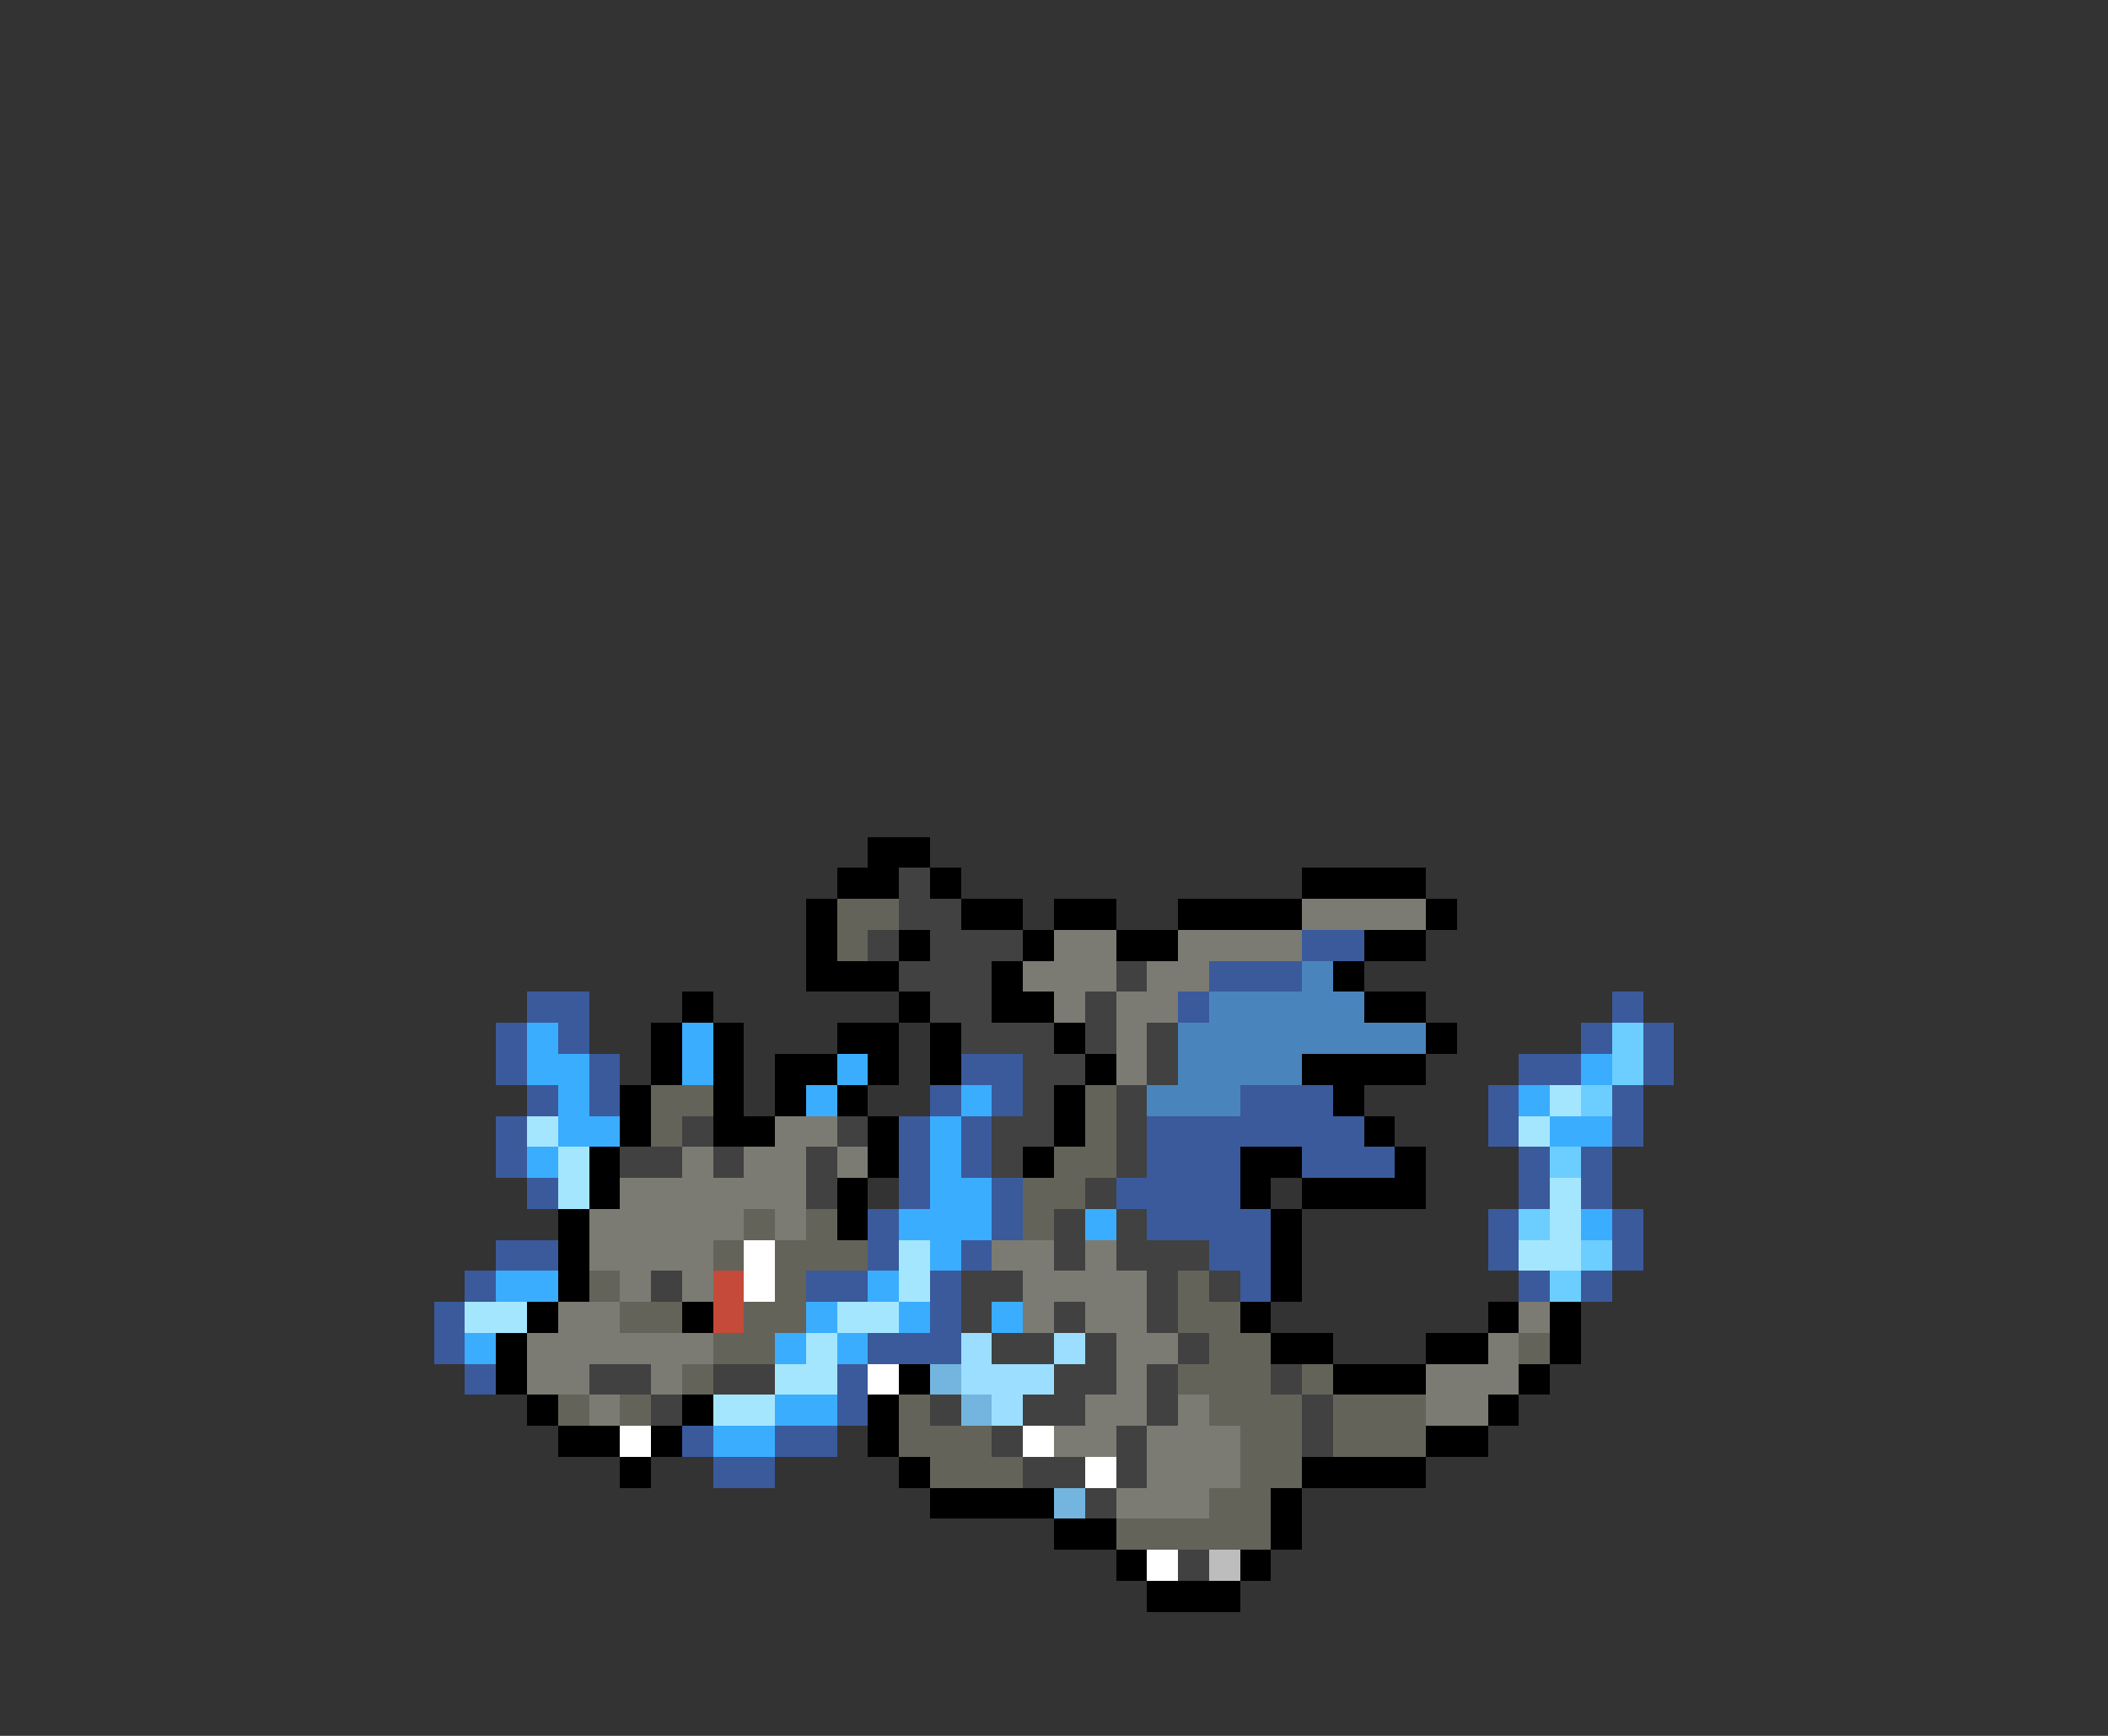 <svg xmlns="http://www.w3.org/2000/svg" viewBox="0 -0.5 68 56" shape-rendering="crispEdges">
<rect x="0" y="-0.5" width="68" height="56" fill="#333333" stroke="none"/>
<path stroke="#000000" d="M28 27h2M27 28h2M30 28h1M42 28h4M26 29h1M31 29h2M34 29h2M38 29h4M46 29h1M26 30h1M29 30h1M33 30h1M36 30h2M44 30h2M26 31h3M32 31h1M43 31h1M22 32h1M29 32h1M32 32h2M44 32h2M21 33h1M23 33h1M27 33h2M30 33h1M34 33h1M46 33h1M21 34h1M23 34h1M25 34h2M28 34h1M30 34h1M35 34h1M42 34h4M20 35h1M23 35h1M25 35h1M27 35h1M34 35h1M43 35h1M20 36h1M23 36h2M28 36h1M34 36h1M44 36h1M19 37h1M28 37h1M33 37h1M40 37h2M45 37h1M19 38h1M27 38h1M40 38h1M42 38h4M18 39h1M27 39h1M41 39h1M18 40h1M41 40h1M18 41h1M41 41h1M17 42h1M22 42h1M40 42h1M48 42h1M50 42h1M16 43h1M41 43h2M46 43h2M50 43h1M16 44h1M29 44h1M43 44h3M49 44h1M17 45h1M22 45h1M28 45h1M48 45h1M18 46h2M21 46h1M28 46h1M46 46h2M20 47h1M29 47h1M42 47h4M30 48h4M41 48h1M34 49h2M41 49h1M36 50h1M40 50h1M37 51h3" />
<path stroke="#414141" d="M29 28h1M29 29h2M28 30h1M30 30h3M29 31h3M36 31h1M30 32h2M35 32h1M31 33h3M35 33h1M37 33h1M33 34h2M37 34h1M33 35h1M36 35h1M22 36h1M27 36h1M32 36h2M36 36h1M20 37h2M23 37h1M26 37h1M32 37h1M36 37h1M26 38h1M35 38h1M34 39h1M36 39h1M34 40h1M36 40h3M21 41h1M31 41h2M37 41h1M39 41h1M31 42h1M34 42h1M37 42h1M32 43h2M35 43h1M38 43h1M19 44h2M23 44h2M34 44h2M37 44h1M41 44h1M21 45h1M30 45h1M33 45h2M37 45h1M42 45h1M32 46h1M36 46h1M42 46h1M33 47h2M36 47h1M35 48h1M38 50h1" />
<path stroke="#63635a" d="M27 29h2M27 30h1M21 35h2M35 35h1M21 36h1M35 36h1M34 37h2M33 38h2M24 39h1M26 39h1M33 39h1M23 40h1M25 40h3M19 41h1M25 41h1M38 41h1M20 42h2M24 42h2M38 42h2M23 43h2M39 43h2M49 43h1M22 44h1M38 44h3M42 44h1M18 45h1M20 45h1M29 45h1M39 45h3M43 45h3M29 46h3M40 46h2M43 46h3M30 47h3M40 47h2M39 48h2M36 49h5" />
<path stroke="#7b7b73" d="M42 29h4M34 30h2M38 30h4M33 31h3M37 31h2M34 32h1M36 32h2M36 33h1M36 34h1M25 36h2M22 37h1M24 37h2M27 37h1M20 38h6M19 39h5M25 39h1M19 40h4M32 40h2M35 40h1M20 41h1M22 41h1M33 41h4M18 42h2M33 42h1M35 42h2M49 42h1M17 43h6M36 43h2M48 43h1M17 44h2M21 44h1M36 44h1M46 44h3M19 45h1M35 45h2M38 45h1M46 45h2M34 46h2M37 46h3M37 47h3M36 48h3" />
<path stroke="#3a5a9c" d="M42 30h2M39 31h3M17 32h2M38 32h1M52 32h1M16 33h1M18 33h1M51 33h1M53 33h1M16 34h1M19 34h1M31 34h2M49 34h2M53 34h1M17 35h1M19 35h1M30 35h1M32 35h1M40 35h3M48 35h1M52 35h1M16 36h1M29 36h1M31 36h1M37 36h7M48 36h1M52 36h1M16 37h1M29 37h1M31 37h1M37 37h3M42 37h3M49 37h1M51 37h1M17 38h1M29 38h1M32 38h1M36 38h4M49 38h1M51 38h1M28 39h1M32 39h1M37 39h4M48 39h1M52 39h1M16 40h2M28 40h1M31 40h1M39 40h2M48 40h1M52 40h1M15 41h1M26 41h2M30 41h1M40 41h1M49 41h1M51 41h1M14 42h1M30 42h1M14 43h1M28 43h3M15 44h1M27 44h1M27 45h1M22 46h1M25 46h2M23 47h2" />
<path stroke="#4a84bd" d="M42 31h1M39 32h5M38 33h8M38 34h4M37 35h3" />
<path stroke="#3aadff" d="M17 33h1M22 33h1M17 34h2M22 34h1M27 34h1M51 34h1M18 35h1M26 35h1M31 35h1M49 35h1M18 36h2M30 36h1M50 36h2M17 37h1M30 37h1M30 38h2M29 39h3M35 39h1M51 39h1M30 40h1M16 41h2M28 41h1M26 42h1M29 42h1M32 42h1M15 43h1M25 43h1M27 43h1M25 45h2M23 46h2" />
<path stroke="#6bceff" d="M52 33h1M52 34h1M51 35h1M50 37h1M49 39h1M51 40h1M50 41h1" />
<path stroke="#a5e6ff" d="M50 35h1M17 36h1M49 36h1M18 37h1M18 38h1M50 38h1M50 39h1M29 40h1M49 40h2M29 41h1M15 42h2M27 42h2M26 43h1M25 44h2M23 45h2" />
<path stroke="#ffffff" d="M24 40h1M24 41h1M28 44h1M20 46h1M33 46h1M35 47h1M37 50h1" />
<path stroke="#c54a3a" d="M23 41h1M23 42h1" />
<path stroke="#9cdeff" d="M31 43h1M34 43h1M31 44h3M32 45h1" />
<path stroke="#73b5de" d="M30 44h1M31 45h1M34 48h1" />
<path stroke="#bdbdbd" d="M39 50h1" />
</svg>